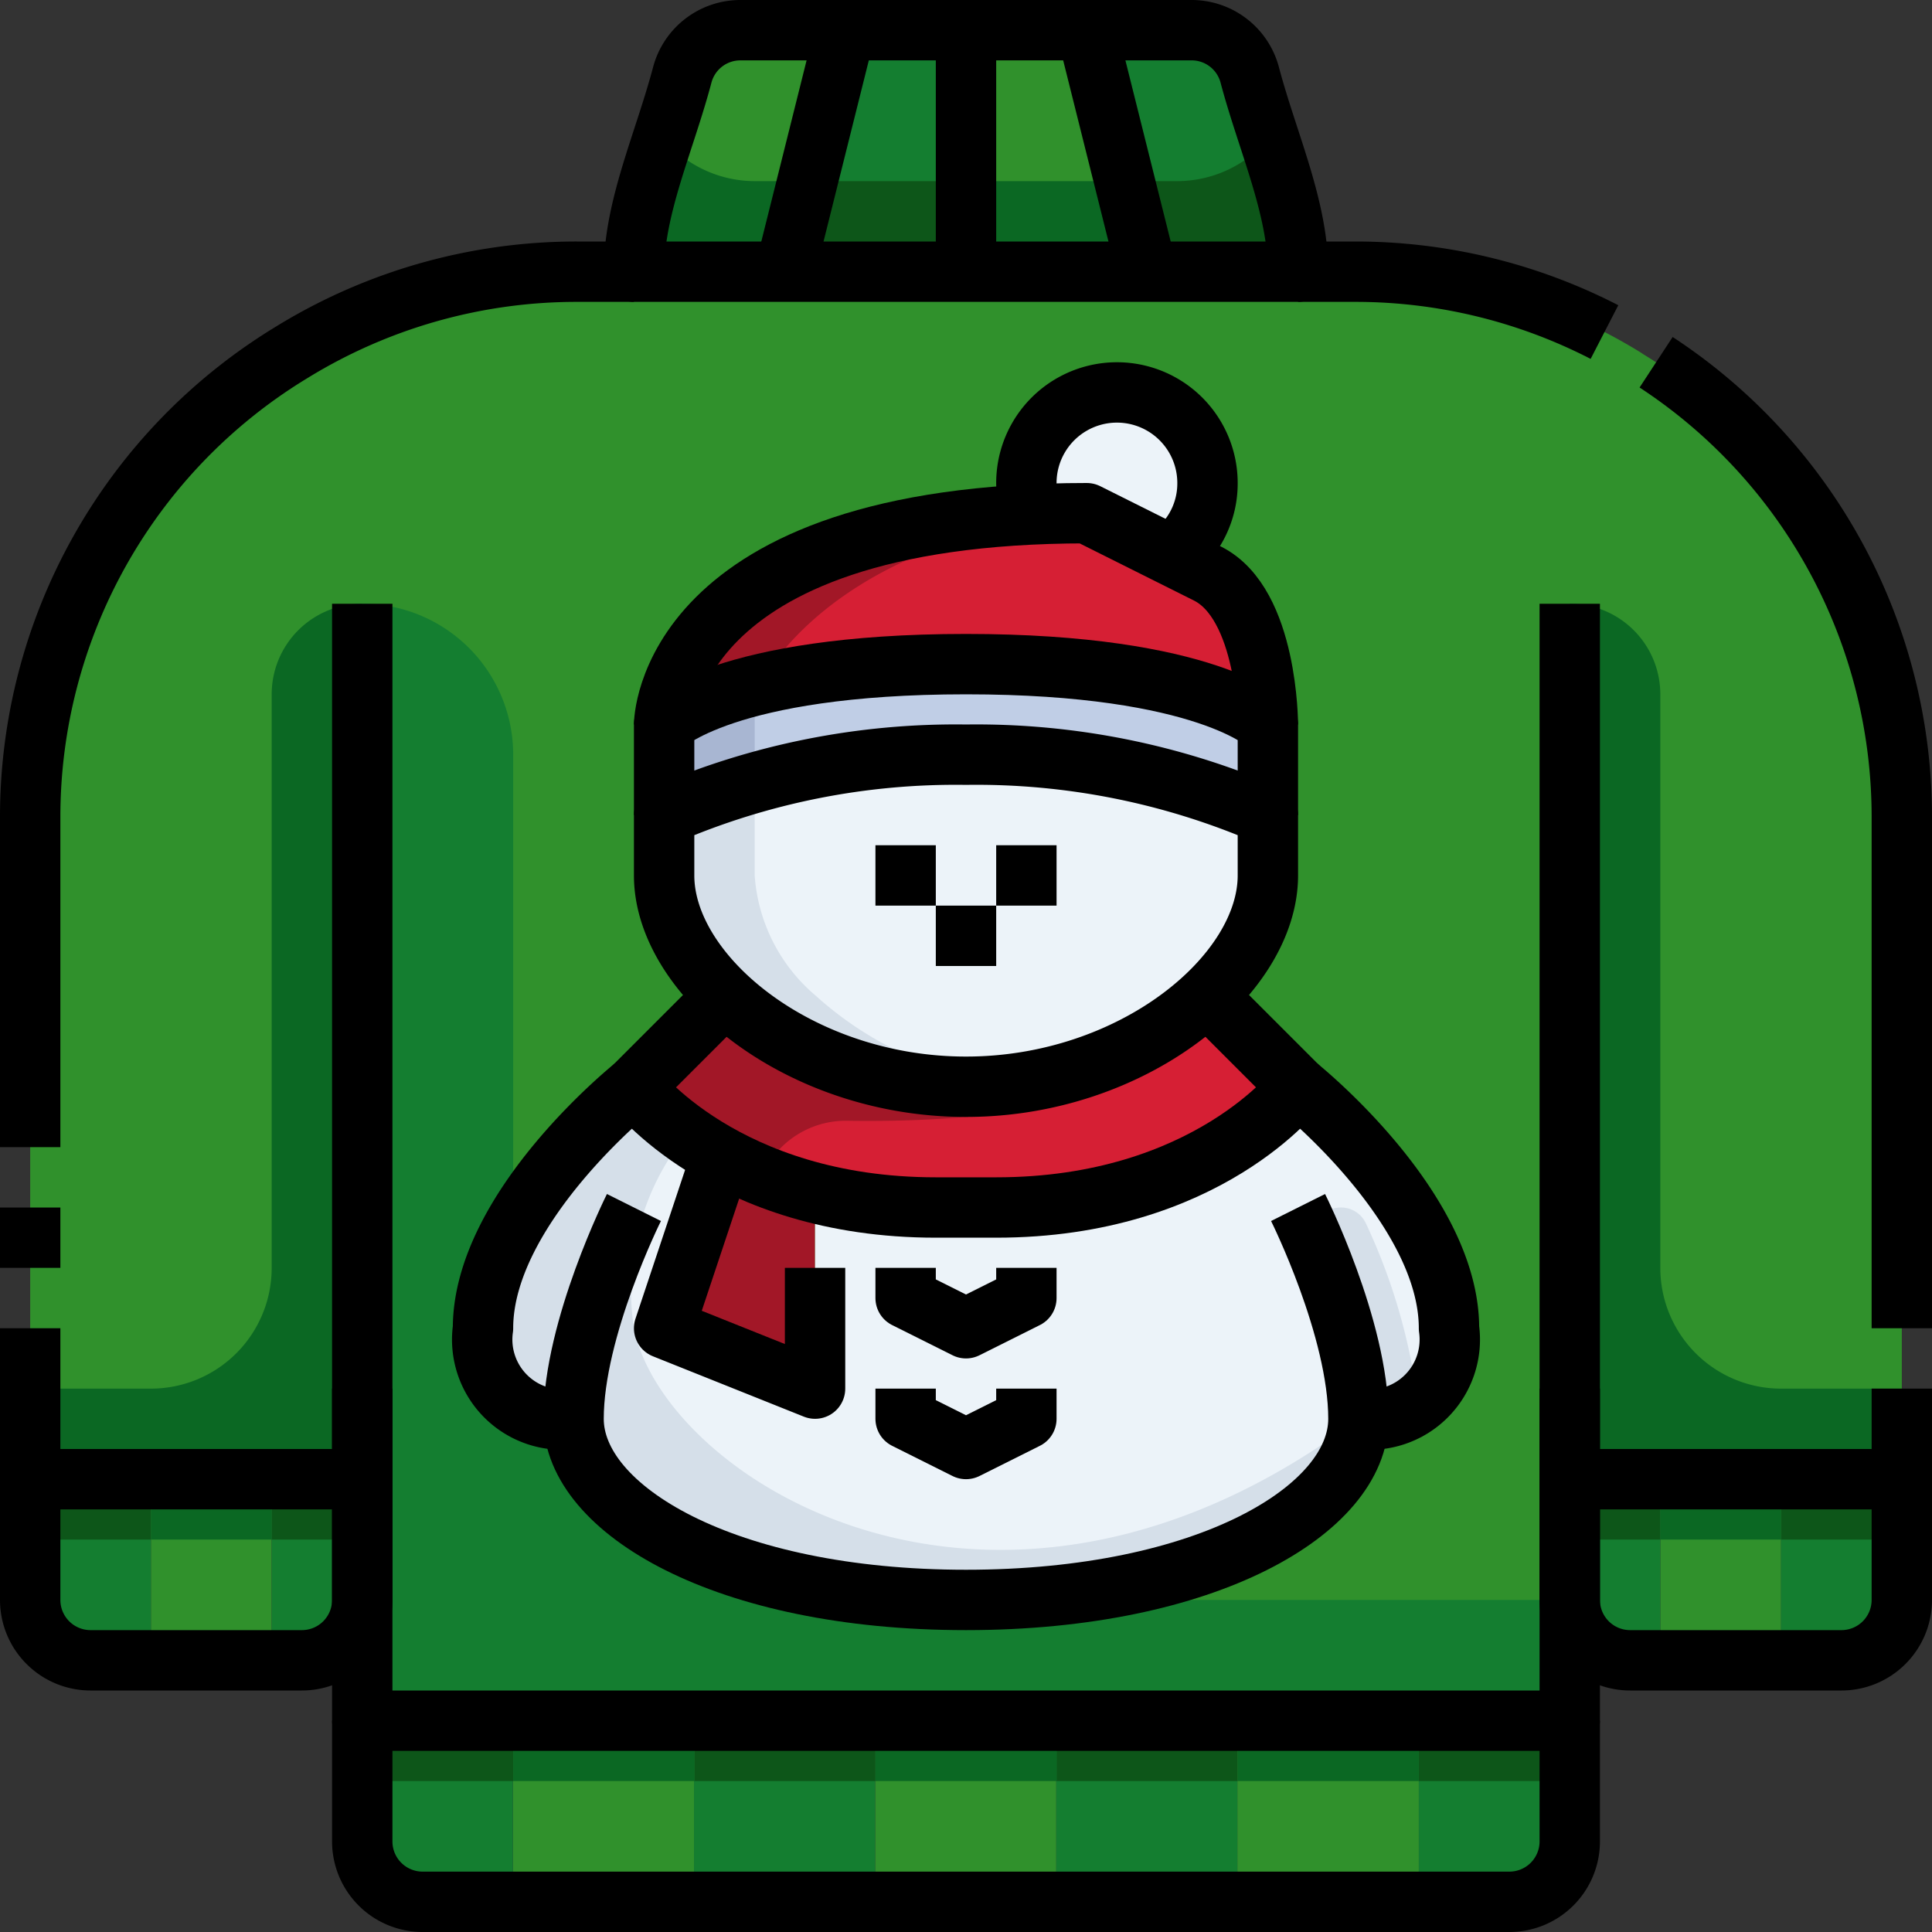 <?xml version="1.0" ?><svg viewBox="0 0 64 64" xmlns="http://www.w3.org/2000/svg"><rect x="0" y="0" width="64" height="64" fill="#333333" stroke="none"/><g data-name="02-Sweater" id="_02-Sweater"><rect height="6" style="fill:#30912c" width="4" x="5" y="49"/><rect height="6" style="fill:#30912c" width="6" x="16.99" y="57"/><rect height="6" style="fill:#30912c" width="6" x="28.99" y="57"/><rect height="6" style="fill:#30912c" width="6.01" x="40.99" y="57"/><rect height="6" style="fill:#30912c" width="4" x="55" y="49"/><path d="M28,1,26,9H21c0-2.13,1.01-4.29,1.6-6.52A1.993,1.993,0,0,1,24.53,1Z" style="fill:#30912c"/><polygon points="32 1 32 9 26 9 28 1 32 1" style="fill:#147e30"/><polygon points="36 1 38 9 32 9 32 1 36 1" style="fill:#30912c"/><path d="M43,9H38L36,1h3.47A1.993,1.993,0,0,1,41.4,2.48C41.99,4.71,43,6.87,43,9Z" style="fill:#147e30"/><path d="M52,57v4a2.006,2.006,0,0,1-2,2H47V57Z" style="fill:#147e30"/><rect height="6" style="fill:#147e30" width="6" x="34.99" y="57"/><rect height="6" style="fill:#147e30" width="6" x="22.99" y="57"/><path d="M16.99,57v6H14a2.006,2.006,0,0,1-2-2V57Z" style="fill:#147e30"/><path d="M5,49v6H3a2.006,2.006,0,0,1-2-2V49Z" style="fill:#147e30"/><path d="M12,53a2.006,2.006,0,0,1-2,2H9V49h3Z" style="fill:#147e30"/><path d="M55,49v6H54a2.006,2.006,0,0,1-2-2V49Z" style="fill:#147e30"/><path d="M63,49v4a2.006,2.006,0,0,1-2,2H59V49Z" style="fill:#147e30"/><path d="M62.51,22.92a17.9,17.9,0,0,0-8.08-11.19l-.09-.06A17.959,17.959,0,0,0,44.91,9H19.09a17.959,17.959,0,0,0-9.43,2.67l-.09.06A18.066,18.066,0,0,0,1,27.06V49H12v8H52V49H63V27.06A17.831,17.831,0,0,0,62.51,22.92Z" style="fill:#30912c"/><path d="M63,26.913a17.806,17.806,0,0,0-.177-2.328c.044.311.079.625.106.94C62.963,25.984,62.993,26.445,63,26.913Z" style="fill:#328016"/><path d="M62.712,23.887c.04.228.074.458.1.689C62.785,24.346,62.753,24.115,62.712,23.887Z" style="fill:#328016"/><polygon points="62.818 24.584 62.817 24.576 62.819 24.585 62.818 24.584" style="fill:#328016"/><path d="M62.712,23.886c-.059-.324-.126-.647-.2-.966.076.319.143.642.2.967Z" style="fill:#328016"/><path d="M63,26.913h0v0Z" style="fill:#328016"/><path d="M55,23a3,3,0,0,0-3-3V49H63V46H59a4,4,0,0,1-4-4Z" style="fill:#0b6823"/><path d="M9,23a3,3,0,0,1,3-3V49H1V46H5a4,4,0,0,0,4-4Z" style="fill:#0b6823"/><path d="M17,25a5,5,0,0,0-5-5V57H52V53H31A14,14,0,0,1,17,39Z" style="fill:#147e30"/><path d="M25,6a3.97,3.97,0,0,1-3.039-1.427A14.69,14.69,0,0,0,21,9h5l.75-3Z" style="fill:#0b6823"/><polygon points="26.75 6 26 9 32 9 32 6 26.75 6" style="fill:#0d5619"/><polygon points="32 6 32 9 38 9 37.25 6 32 6" style="fill:#0b6823"/><path d="M39,6H37.25L38,9h5a14.69,14.69,0,0,0-.961-4.427A3.97,3.97,0,0,1,39,6Z" style="fill:#0d5619"/><rect height="2" style="fill:#0d5619" width="5" x="12" y="57"/><rect height="2" style="fill:#0d5619" width="5" x="47" y="57"/><rect height="2" style="fill:#0d5619" width="3" x="52" y="49"/><rect height="2" style="fill:#0d5619" width="3" x="9" y="49"/><rect height="2" style="fill:#0d5619" width="4" x="59" y="49"/><rect height="2" style="fill:#0d5619" width="4" x="1" y="49"/><rect height="2" style="fill:#0b6823" width="4" x="55" y="49"/><rect height="2" style="fill:#0b6823" width="4" x="5" y="49"/><rect height="2" style="fill:#0d5619" width="6" x="23" y="57"/><rect height="2" style="fill:#0d5619" width="6" x="35" y="57"/><rect height="2" style="fill:#0b6823" width="6" x="17" y="57"/><rect height="2" style="fill:#0b6823" width="6" x="29" y="57"/><rect height="2" style="fill:#0b6823" width="6" x="41" y="57"/><path d="M42,24v3a24.266,24.266,0,0,0-10-2,24.266,24.266,0,0,0-10,2V24s2-2,10-2S42,24,42,24Z" style="fill:#c0cee6"/><path d="M37,13a3,3,0,0,1,3,3,2.95,2.95,0,0,1-1.21,2.4C37.35,17.68,36,17,36,17c-.63,0-1.23.01-1.81.04A2.956,2.956,0,0,1,34,16,3,3,0,0,1,37,13Z" style="fill:#ecf3f9"/><path d="M27,39.52V46l-5-2,1.9-5.7A13.35,13.35,0,0,0,27,39.52Z" style="fill:#a21727"/><path d="M23.9,38.3A9.594,9.594,0,0,1,21,36l3-3,.02-.02a12.053,12.053,0,0,0,15.96,0L40,33l3,3s-3,4-10,4H31a16.3,16.3,0,0,1-4-.48A13.35,13.35,0,0,1,23.9,38.3Z" style="fill:#d61f34"/><path d="M22,24s0-6.38,12.19-6.96c.58-.03,1.18-.04,1.81-.04,0,0,1.35.68,2.79,1.4.4.2.82.41,1.21.6,2,1,2,5,2,5s-2-2-10-2S22,24,22,24Z" style="fill:#d61f34"/><path d="M32,25a24.266,24.266,0,0,1,10,2v2a5.729,5.729,0,0,1-2.02,3.98,12.053,12.053,0,0,1-15.96,0A5.729,5.729,0,0,1,22,29V27A24.266,24.266,0,0,1,32,25Z" style="fill:#ecf3f9"/><path d="M25,22.714A7.039,7.039,0,0,0,22,24v3a18.3,18.3,0,0,1,3-1.068Z" style="fill:#a8b6d2"/><path d="M25,29V25.932A18.3,18.3,0,0,0,22,27v2a5.729,5.729,0,0,0,2.02,3.98A11.76,11.76,0,0,0,32,36a12.319,12.319,0,0,0,1.5-.1,11.556,11.556,0,0,1-6.48-2.918A5.729,5.729,0,0,1,25,29Z" style="fill:#d5dfe9"/><path d="M33,40c7,0,10-4,10-4s5,4,5,8a2.652,2.652,0,0,1-3,3c0,3-5,6-13,6s-13-3-13-6a2.652,2.652,0,0,1-3-3c0-4,5-8,5-8a9.594,9.594,0,0,0,2.9,2.3L22,44l5,2V39.52A16.3,16.3,0,0,0,31,40Z" style="fill:#ecf3f9"/><path d="M44.417,40h0a.917.917,0,0,0-.85,1.264A16.738,16.738,0,0,1,45,47a3.314,3.314,0,0,0,1.969-.531,19.641,19.641,0,0,0-1.718-5.934A.908.908,0,0,0,44.417,40Z" style="fill:#d5dfe9"/><path d="M36,17c-.63,0-1.23.01-1.81.04C22,17.62,22,24,22,24a7.212,7.212,0,0,1,3.166-1.328C25.781,21.557,28.374,17.847,36,17Z" style="fill:#a21727"/><path d="M28.058,37.127C40,37.3,40,33,40,33l-.02-.02a12.053,12.053,0,0,1-15.96,0L24,33l-3,3a9.594,9.594,0,0,0,2.9,2.3,13.043,13.043,0,0,0,1.346.639A3.019,3.019,0,0,1,28.058,37.127Z" style="fill:#a21727"/><path d="M21,44a8.211,8.211,0,0,1,1.743-6.427A8.583,8.583,0,0,1,21,36s-5,4-5,8a2.652,2.652,0,0,0,3,3c0,3,5,6,13,6s13-3,13-6C33,56,22,49,21,44Z" style="fill:#d5dfe9"/><polyline points="12 20 12 57 52 57 52 20" style="fill:none;stroke:#000;stroke-linejoin:round;stroke-width:2px"/><path d="M41.4,2.484A1.991,1.991,0,0,0,39.471,1H24.529A1.991,1.991,0,0,0,22.6,2.484C22.012,4.706,21,6.866,21,9H43C43,6.866,41.988,4.706,41.4,2.484Z" style="fill:none;stroke:#000;stroke-linejoin:round;stroke-width:2px"/><line style="fill:none;stroke:#000;stroke-linejoin:round;stroke-width:2px" x1="28" x2="26" y1="1" y2="9"/><line style="fill:none;stroke:#000;stroke-linejoin:round;stroke-width:2px" x1="36" x2="38" y1="1" y2="9"/><line style="fill:none;stroke:#000;stroke-linejoin:round;stroke-width:2px" x1="32" x2="32" y1="1" y2="9"/><path d="M12,57v4a2,2,0,0,0,2,2H50a2,2,0,0,0,2-2V57" style="fill:none;stroke:#000;stroke-linejoin:round;stroke-width:2px"/><path d="M1,44v9a2,2,0,0,0,2,2h7a2,2,0,0,0,2-2V46" style="fill:none;stroke:#000;stroke-linejoin:round;stroke-width:2px"/><line style="fill:none;stroke:#000;stroke-linejoin:round;stroke-width:2px" x1="1" x2="1" y1="40" y2="42"/><path d="M21,9H19.1a18,18,0,0,0-9.434,2.67l-.095.058A18,18,0,0,0,1,27.058V38" style="fill:none;stroke:#000;stroke-linejoin:round;stroke-width:2px"/><line style="fill:none;stroke:#000;stroke-linejoin:round;stroke-width:2px" x1="1" x2="12" y1="49" y2="49"/><path d="M63,46v7a2,2,0,0,1-2,2H54a2,2,0,0,1-2-2V46" style="fill:none;stroke:#000;stroke-linejoin:round;stroke-width:2px"/><path d="M54.861,12A18,18,0,0,1,63,27.058V44" style="fill:none;stroke:#000;stroke-linejoin:round;stroke-width:2px"/><path d="M43,9h1.905a18.011,18.011,0,0,1,8.245,2" style="fill:none;stroke:#000;stroke-linejoin:round;stroke-width:2px"/><line style="fill:none;stroke:#000;stroke-linejoin:round;stroke-width:2px" x1="63" x2="52" y1="49" y2="49"/><path d="M42,29c0,3.314-4.477,7-10,7s-10-3.686-10-7V27a24.266,24.266,0,0,1,10-2,24.266,24.266,0,0,1,10,2Z" style="fill:none;stroke:#000;stroke-linejoin:round;stroke-width:2px"/><line style="fill:none;stroke:#000;stroke-linejoin:round;stroke-width:2px" x1="30" x2="30" y1="28" y2="30"/><line style="fill:none;stroke:#000;stroke-linejoin:round;stroke-width:2px" x1="34" x2="34" y1="28" y2="30"/><line style="fill:none;stroke:#000;stroke-linejoin:round;stroke-width:2px" x1="32" x2="32" y1="30" y2="32"/><path d="M40,33l3,3s-3,4-10,4H31c-7,0-10-4-10-4l3-3" style="fill:none;stroke:#000;stroke-linejoin:round;stroke-width:2px"/><polyline points="24 38 22 44 27 46 27 42" style="fill:none;stroke:#000;stroke-linejoin:round;stroke-width:2px"/><path d="M43,40s2,4,2,7-5,6-13,6-13-3-13-6,2-7,2-7" style="fill:none;stroke:#000;stroke-linejoin:round;stroke-width:2px"/><path d="M21,36s-5,4-5,8a2.652,2.652,0,0,0,3,3" style="fill:none;stroke:#000;stroke-linejoin:round;stroke-width:2px"/><path d="M43,36s5,4,5,8a2.652,2.652,0,0,1-3,3" style="fill:none;stroke:#000;stroke-linejoin:round;stroke-width:2px"/><polyline points="30 42 30 43 32 44 34 43 34 42" style="fill:none;stroke:#000;stroke-linejoin:round;stroke-width:2px"/><polyline points="30 46 30 47 32 48 34 47 34 46" style="fill:none;stroke:#000;stroke-linejoin:round;stroke-width:2px"/><path d="M22,27V24s2-2,10-2,10,2,10,2v3" style="fill:none;stroke:#000;stroke-linejoin:round;stroke-width:2px"/><path d="M22,24s0-7,14-7l4,2c2,1,2,5,2,5" style="fill:none;stroke:#000;stroke-linejoin:round;stroke-width:2px"/><path d="M38.79,18.4A2.95,2.95,0,0,0,40,16a3,3,0,0,0-6,0,2.956,2.956,0,0,0,.19,1.04" style="fill:none;stroke:#000;stroke-linejoin:round;stroke-width:2px"/></g></svg>